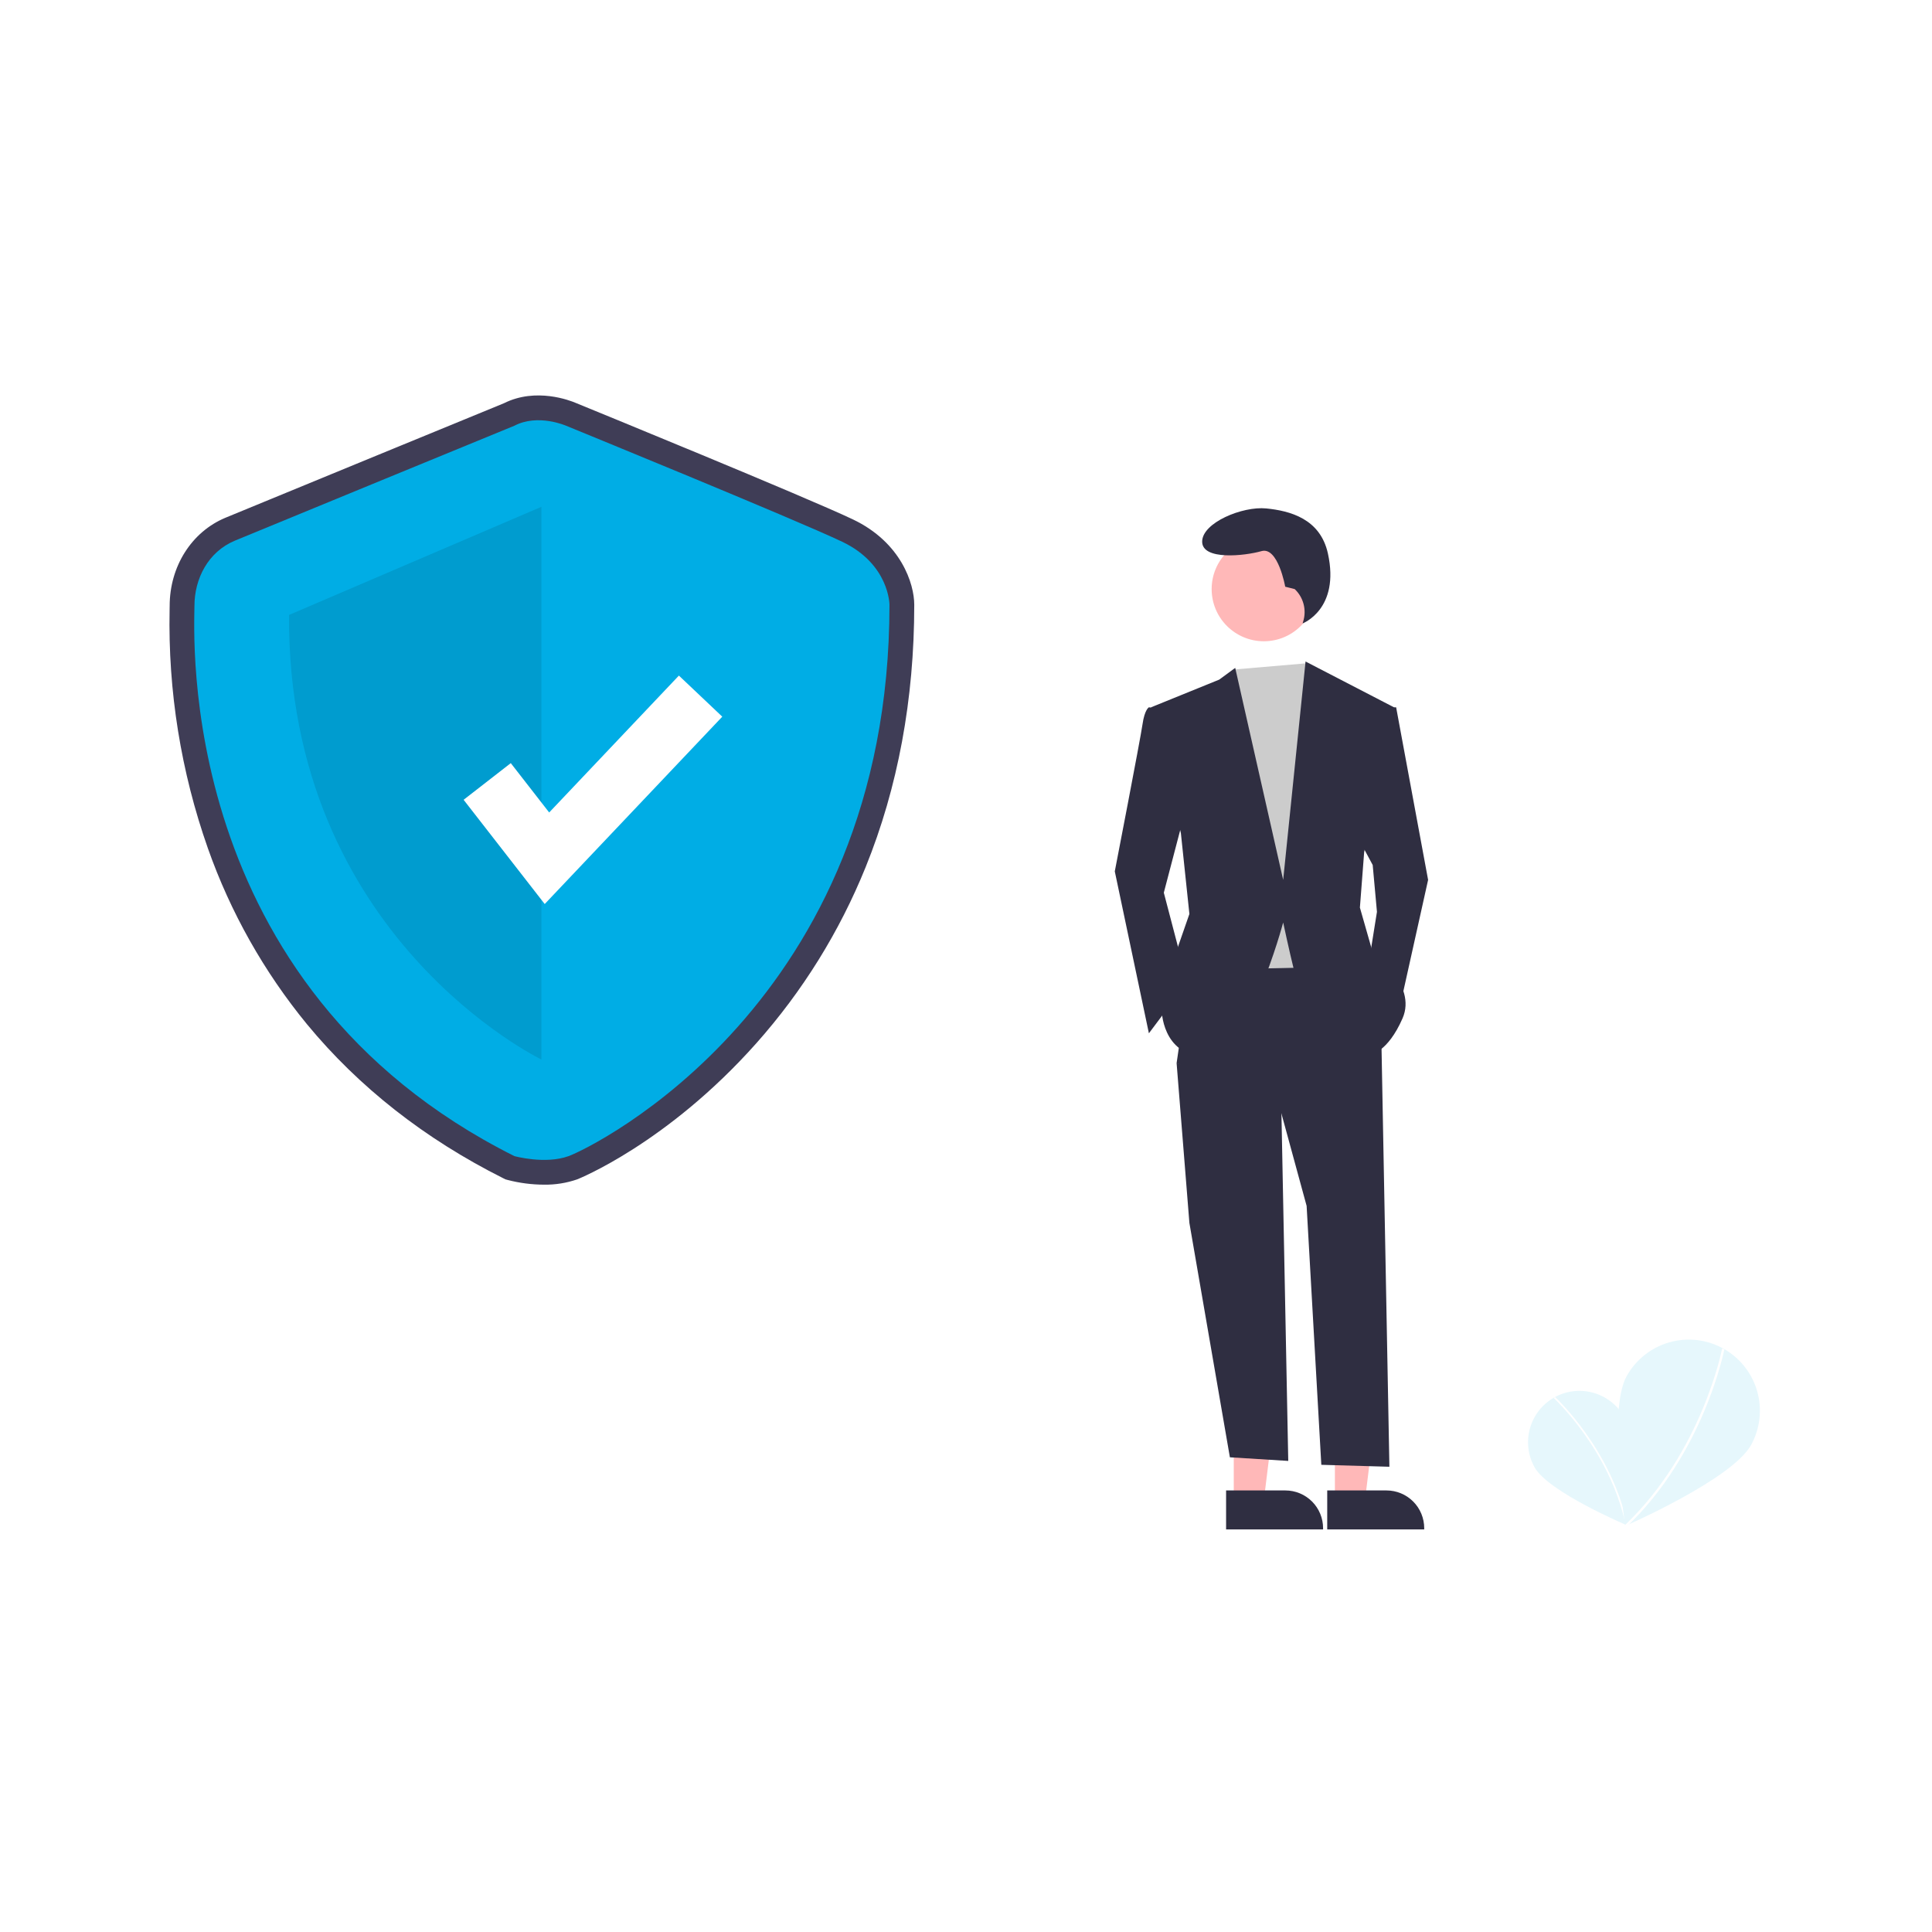 <svg width="342" height="342" viewBox="0 0 342 342" fill="none" xmlns="http://www.w3.org/2000/svg">
<rect width="342" height="342" fill="white"/>
<path d="M287.497 250.817C289.97 255.188 287.873 269.948 287.873 269.948C287.873 269.948 274.139 264.137 271.666 259.768C270.481 257.67 270.179 255.187 270.824 252.865C271.47 250.544 273.011 248.573 275.109 247.387C277.207 246.201 279.69 245.896 282.013 246.539C284.336 247.182 286.309 248.721 287.497 250.817V250.817Z" fill="#E6F7FC"/>
<path d="M288.072 269.929L287.781 269.991C284.97 256.644 275.157 247.593 275.058 247.504L275.259 247.283C275.358 247.374 285.242 256.486 288.072 269.929Z" fill="white"/>
<path d="M309.97 255.794C306.613 261.88 287.692 270.125 287.692 270.125C287.692 270.125 284.572 249.728 287.926 243.643C289.538 240.721 292.245 238.559 295.452 237.632C298.658 236.705 302.102 237.089 305.025 238.7C307.948 240.312 310.111 243.018 311.039 246.223C311.966 249.429 311.581 252.871 309.97 255.794Z" fill="#E6F7FC"/>
<path d="M287.859 270.345L287.574 270.046C301.267 257.047 304.811 238.917 304.845 238.735L305.251 238.812C305.217 238.995 301.65 257.252 287.859 270.345Z" fill="white"/>
<path d="M96.299 209.708C94.133 209.701 91.978 209.422 89.882 208.879L89.468 208.764L89.085 208.572C75.23 201.628 63.541 192.456 54.343 181.31C46.73 172.029 40.794 161.492 36.802 150.172C32.029 136.619 29.733 122.319 30.023 107.953C30.029 107.652 30.034 107.419 30.034 107.259C30.034 100.275 33.911 94.148 39.912 91.649C44.504 89.736 86.204 72.614 89.217 71.377C94.891 68.535 100.944 70.907 101.913 71.322C104.085 72.21 142.634 87.971 150.964 91.937C159.549 96.023 161.84 103.365 161.84 107.059C161.84 123.782 158.943 139.411 153.229 153.512C148.614 164.926 142.074 175.463 133.893 184.664C118.108 202.421 102.319 208.716 102.167 208.772C100.28 209.421 98.294 209.738 96.299 209.708ZM92.586 200.514C93.955 200.821 97.106 201.281 99.16 200.532C101.77 199.581 114.985 192.73 127.334 178.838C144.396 159.643 153.053 135.514 153.066 107.121C153.036 106.546 152.627 102.443 147.192 99.856C139.023 95.967 98.955 79.589 98.552 79.424L98.441 79.377C97.601 79.025 94.929 78.284 93.087 79.249L92.718 79.421C92.271 79.604 48.007 97.779 43.286 99.745C39.984 101.121 38.807 104.528 38.807 107.259C38.807 107.458 38.802 107.748 38.795 108.123C38.417 127.551 42.915 175.357 92.586 200.514Z" fill="#3F3D56"/>
<path d="M91.051 75.364C91.051 75.364 46.385 93.704 41.599 95.697C36.813 97.69 34.42 102.474 34.42 107.259C34.42 112.043 30.831 174.469 91.051 204.652C91.051 204.652 96.517 206.164 100.664 204.652C104.81 203.14 157.453 177.625 157.453 107.059C157.453 107.059 157.453 99.883 149.078 95.896C140.703 91.909 100.211 75.364 100.211 75.364C100.211 75.364 95.239 73.172 91.051 75.364Z" fill="#00ADE5"/>
<path opacity="0.1" d="M95.837 89.717V187.549C95.837 187.549 50.772 165.864 51.17 108.853L95.837 89.717Z" fill="black"/>
<path d="M96.425 160.03L82.069 141.578L90.418 135.088L97.215 143.824L120.177 119.592L127.856 126.865L96.425 160.03Z" fill="white"/>
<path d="M218.399 265.575L223.724 265.574L226.257 245.043L218.398 245.043L218.399 265.575Z" fill="#FFB8B8"/>
<path d="M217.041 263.837L227.527 263.836H227.527C229.3 263.836 230.999 264.54 232.253 265.793C233.506 267.046 234.21 268.745 234.21 270.517V270.734L217.041 270.734L217.041 263.837Z" fill="#2F2E41"/>
<path d="M236.302 265.575L241.627 265.574L244.16 245.043L236.301 245.043L236.302 265.575Z" fill="#FFB8B8"/>
<path d="M234.944 263.837L245.43 263.836H245.431C247.203 263.836 248.903 264.54 250.156 265.793C251.409 267.046 252.113 268.745 252.113 270.517V270.734L234.944 270.734L234.944 263.837Z" fill="#2F2E41"/>
<path d="M226.768 193.474L228.045 258.61L217.713 257.969L210.545 216.481L208.281 188.193L226.768 193.474Z" fill="#2F2E41"/>
<path d="M244.501 182.536L245.949 259.642L233.898 259.298L231.296 213.464L226.768 196.868L208.281 188.194L211.299 167.45L238.464 167.072L244.501 182.536Z" fill="#2F2E41"/>
<path d="M223.725 113.515C228.828 113.515 232.965 109.38 232.965 104.278C232.965 99.177 228.828 95.041 223.725 95.041C218.622 95.041 214.485 99.177 214.485 104.278C214.485 109.38 218.622 113.515 223.725 113.515Z" fill="#FFB8B8"/>
<path d="M231.389 117.406L232.805 119.55L236.578 130.11L233.559 171.221L215.827 171.599L213.563 124.453L218.305 118.527L231.389 117.406Z" fill="#CCCCCC"/>
<path d="M206.394 125.584L203.376 125.207C203.376 125.207 202.621 125.584 202.244 128.225C201.867 130.865 197.339 154.249 197.339 154.249L203.376 182.913L210.167 173.861L206.017 158.021L210.167 142.18L206.394 125.584Z" fill="#2F2E41"/>
<path d="M244.878 125.208H247.142L252.801 155.757L247.519 179.519L242.237 170.844L243.746 161.415L242.992 153.118L240.35 148.214L244.878 125.208Z" fill="#2F2E41"/>
<path d="M229.185 104.278L227.505 103.858C227.505 103.858 226.245 96.72 223.305 97.56C220.365 98.4 212.805 99.24 212.805 95.881C212.805 92.522 219.945 89.583 224.145 90.002C228.345 90.422 233.709 91.815 235.065 97.98C237.239 107.862 230.581 110.358 230.581 110.358L230.691 109.999C230.999 109 231.021 107.934 230.755 106.924C230.489 105.913 229.945 104.996 229.185 104.278V104.278Z" fill="#2F2E41"/>
<path d="M203.753 125.207L215.827 120.304L218.656 118.23L227.145 155.758L231.107 117.098L246.764 125.207L241.482 150.854L240.728 160.661L242.992 168.581C242.992 168.581 250.915 174.239 248.274 180.273C245.633 186.308 242.614 186.685 242.614 186.685C242.614 186.685 229.786 174.616 229.032 171.598C228.277 168.581 227.145 163.301 227.145 163.301C227.145 163.301 220.731 187.439 213.186 187.062C205.64 186.685 205.64 178.765 205.64 178.765L207.526 170.467L210.545 161.792L209.035 147.46L203.753 125.207Z" fill="#2F2E41"/>
</svg>
